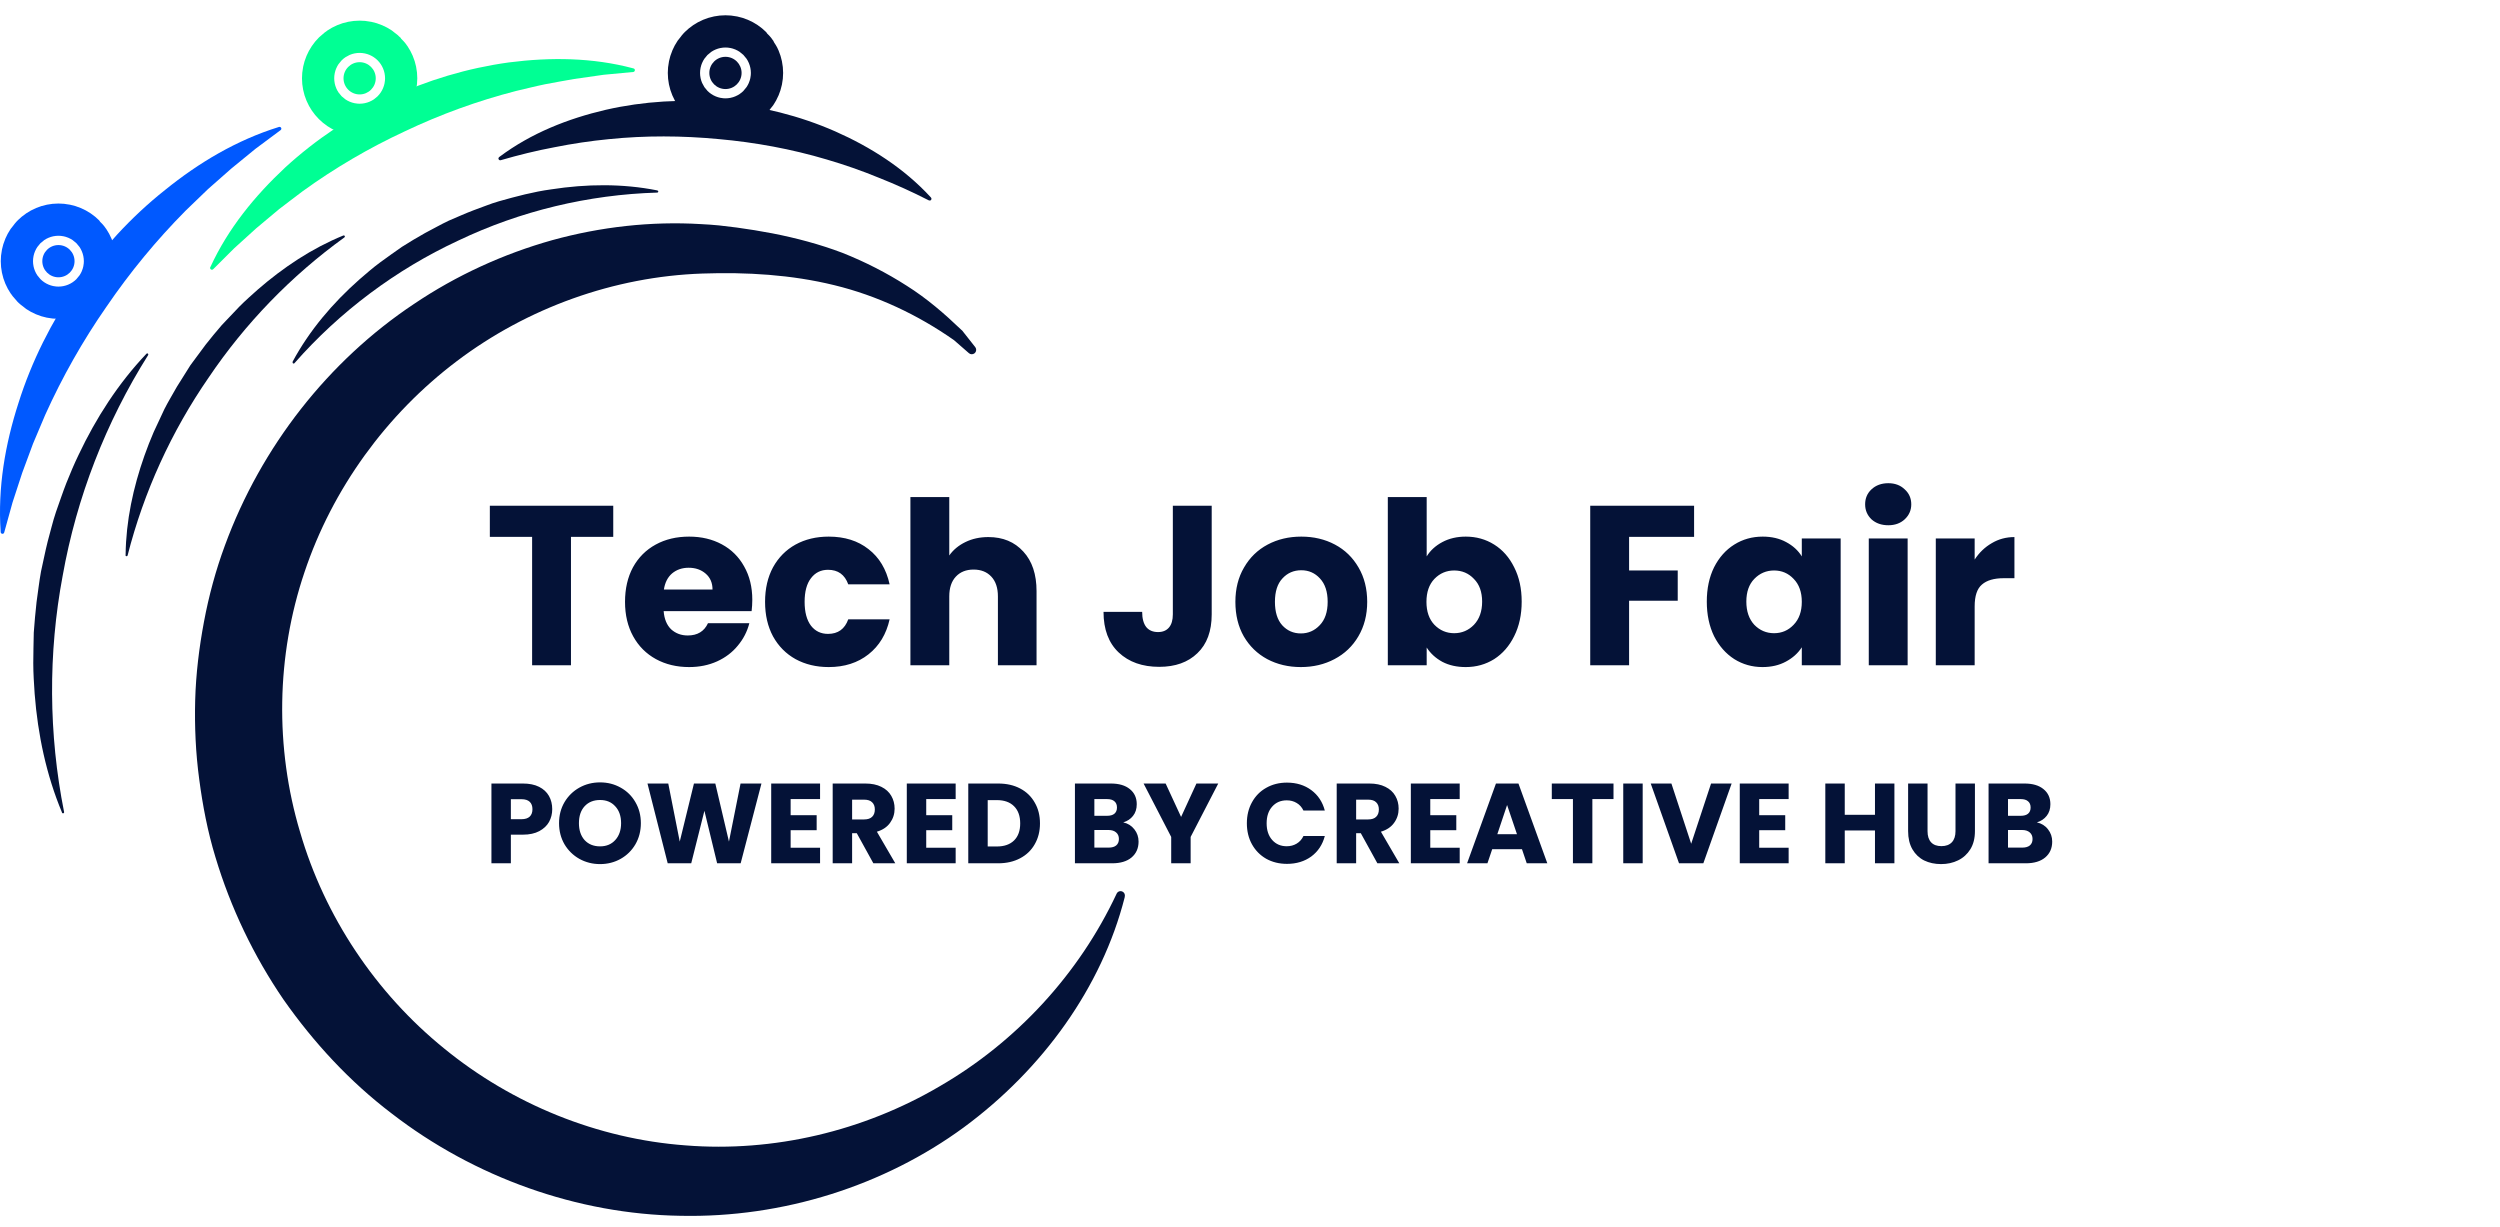 <svg width="110" height="54" viewBox="0 0 110 54" fill="none" xmlns="http://www.w3.org/2000/svg">
<path d="M49.484 39.491C48.48 43.432 45.883 47.045 42.405 49.606C38.915 52.164 34.459 53.593 29.939 53.495C25.412 53.427 20.866 51.805 17.227 48.988C15.391 47.593 13.804 45.876 12.473 43.979C11.165 42.065 10.148 39.944 9.478 37.71C9.138 36.596 8.918 35.447 8.766 34.291C8.61 33.135 8.558 31.969 8.588 30.81C8.62 29.647 8.762 28.491 8.976 27.352C9.19 26.212 9.494 25.088 9.896 24C11.489 19.652 14.452 15.879 18.211 13.377C20.082 12.114 22.152 11.171 24.292 10.569C26.436 9.977 28.657 9.73 30.826 9.86C31.095 9.876 31.37 9.889 31.636 9.918L32.419 10.012C32.941 10.083 33.465 10.168 33.986 10.268C35.029 10.472 36.069 10.747 37.069 11.126C38.063 11.521 39.015 12.007 39.896 12.573C40.783 13.13 41.57 13.814 42.302 14.516L42.334 14.542C42.522 14.775 42.706 15.015 42.891 15.248L42.91 15.274C42.975 15.358 42.962 15.478 42.878 15.546C42.804 15.604 42.7 15.601 42.632 15.539L41.965 14.957L41.981 14.97C40.382 13.849 38.597 13.007 36.706 12.547C34.822 12.085 32.85 11.968 30.904 12.036C27.018 12.169 23.198 13.548 20.102 15.889C17.003 18.227 14.623 21.507 13.396 25.182C12.156 28.854 12.094 32.902 13.202 36.606C14.28 40.32 16.527 43.687 19.538 46.129C22.537 48.583 26.293 50.112 30.166 50.397C34.038 50.707 37.989 49.768 41.34 47.8C44.708 45.854 47.473 42.865 49.131 39.323C49.176 39.225 49.289 39.183 49.386 39.229C49.471 39.268 49.513 39.361 49.49 39.452L49.484 39.491Z" fill="#041237"/>
<path d="M12.874 15.915C13.613 14.542 14.639 13.334 15.815 12.295C16.113 12.039 16.407 11.78 16.724 11.547C17.045 11.32 17.359 11.081 17.686 10.861C18.02 10.65 18.357 10.446 18.7 10.255C19.049 10.074 19.393 9.876 19.749 9.708C20.111 9.556 20.471 9.39 20.84 9.251C21.212 9.122 21.575 8.963 21.954 8.856C22.712 8.642 23.473 8.438 24.253 8.332C25.804 8.092 27.387 8.073 28.916 8.377L28.925 8.38C28.951 8.387 28.967 8.409 28.964 8.435C28.961 8.458 28.942 8.474 28.919 8.474C25.891 8.562 22.89 9.284 20.166 10.585C17.427 11.858 14.953 13.707 12.956 15.98C12.939 15.999 12.907 16.003 12.887 15.983C12.871 15.967 12.868 15.944 12.878 15.925L12.874 15.915Z" fill="#041237"/>
<path d="M5.527 24.405C5.544 22.916 5.861 21.449 6.356 20.047C6.479 19.694 6.619 19.347 6.764 19.007L7.237 17.994C7.406 17.66 7.603 17.343 7.784 17.016L8.38 16.067L9.047 15.167C9.28 14.876 9.513 14.584 9.76 14.303L10.53 13.493C10.793 13.227 11.074 12.981 11.349 12.735C12.473 11.761 13.723 10.928 15.099 10.365L15.109 10.362C15.135 10.352 15.161 10.365 15.17 10.388C15.18 10.407 15.17 10.433 15.154 10.446C12.816 12.133 10.783 14.235 9.177 16.618C7.542 18.985 6.327 21.643 5.615 24.438C5.608 24.463 5.583 24.48 5.557 24.473C5.534 24.467 5.521 24.447 5.521 24.424L5.527 24.405Z" fill="#041237"/>
<path d="M21.986 6.894C23.372 5.858 24.988 5.22 26.655 4.831C28.326 4.449 30.062 4.352 31.775 4.508C33.488 4.673 35.178 5.09 36.748 5.78C38.316 6.473 39.779 7.406 40.948 8.675L40.964 8.694C40.993 8.727 40.99 8.775 40.961 8.804C40.935 8.827 40.899 8.83 40.87 8.817C40.148 8.448 39.413 8.115 38.659 7.817C37.911 7.509 37.147 7.244 36.373 7.017C34.825 6.557 33.228 6.263 31.622 6.12C30.016 5.968 28.394 5.958 26.785 6.123C25.982 6.201 25.182 6.321 24.389 6.48C23.596 6.628 22.809 6.823 22.032 7.049C21.989 7.062 21.947 7.036 21.934 6.994C21.925 6.962 21.938 6.93 21.963 6.91L21.986 6.894Z" fill="#041237"/>
<path d="M9.264 11.735C10.038 10.054 11.21 8.62 12.551 7.367C13.905 6.127 15.456 5.094 17.123 4.313C18.791 3.53 20.575 2.995 22.395 2.746C24.214 2.513 26.066 2.529 27.854 3.005L27.877 3.012C27.919 3.021 27.945 3.067 27.931 3.109C27.922 3.141 27.896 3.164 27.863 3.167L26.562 3.29L25.267 3.475C24.836 3.546 24.409 3.63 23.981 3.708C23.554 3.795 23.133 3.905 22.709 4.002C21.022 4.436 19.38 5.032 17.809 5.78C16.233 6.512 14.724 7.396 13.315 8.416C12.966 8.675 12.622 8.944 12.276 9.206L11.275 10.044L10.307 10.922L9.381 11.845C9.349 11.877 9.3 11.877 9.268 11.845C9.245 11.822 9.239 11.787 9.251 11.758L9.264 11.735Z" fill="#00FF94"/>
<path d="M0.029 23.392C-0.103 21.465 0.224 19.555 0.813 17.732C1.389 15.899 2.267 14.163 3.355 12.577C4.449 10.993 5.757 9.552 7.26 8.361C8.749 7.156 10.414 6.165 12.256 5.592L12.275 5.586C12.318 5.573 12.363 5.596 12.376 5.638C12.386 5.67 12.373 5.706 12.347 5.725L11.246 6.544L10.184 7.412L9.154 8.319L8.166 9.271C6.881 10.569 5.715 11.984 4.686 13.493C3.643 14.992 2.74 16.589 1.988 18.256L1.454 19.519L0.978 20.804L0.551 22.109L0.185 23.43C0.172 23.473 0.13 23.498 0.088 23.485C0.055 23.476 0.033 23.447 0.029 23.414V23.392Z" fill="#0059FF"/>
<path d="M31.921 3.918C32.312 3.918 32.63 3.601 32.63 3.209C32.63 2.817 32.312 2.5 31.921 2.5C31.529 2.5 31.211 2.817 31.211 3.209C31.211 3.601 31.529 3.918 31.921 3.918Z" fill="#041237" stroke="#041237" stroke-width="3.655" stroke-miterlimit="10" stroke-linecap="round"/>
<path d="M15.824 4.155C16.215 4.155 16.533 3.837 16.533 3.445C16.533 3.054 16.215 2.736 15.824 2.736C15.432 2.736 15.115 3.054 15.115 3.445C15.115 3.837 15.432 4.155 15.824 4.155Z" fill="#00FF94" stroke="#00FF94" stroke-width="3.655" stroke-miterlimit="10" stroke-linecap="round"/>
<path d="M2.571 12.201C2.963 12.201 3.28 11.884 3.28 11.492C3.28 11.1 2.963 10.783 2.571 10.783C2.18 10.783 1.862 11.1 1.862 11.492C1.862 11.884 2.18 12.201 2.571 12.201Z" fill="#0059FF" stroke="#0059FF" stroke-width="3.655" stroke-miterlimit="10" stroke-linecap="round"/>
<path d="M2.726 35.745C2.037 34.096 1.664 32.322 1.525 30.531C1.496 30.085 1.464 29.634 1.464 29.184C1.473 28.734 1.47 28.284 1.486 27.834C1.519 27.384 1.558 26.934 1.609 26.487C1.674 26.04 1.723 25.59 1.804 25.147C1.904 24.706 1.988 24.263 2.098 23.826C2.221 23.392 2.318 22.951 2.464 22.524C2.616 22.1 2.756 21.672 2.921 21.251C3.089 20.834 3.261 20.419 3.458 20.014C4.226 18.389 5.207 16.867 6.437 15.572L6.444 15.565C6.463 15.546 6.492 15.546 6.512 15.562C6.528 15.578 6.531 15.604 6.518 15.624C4.656 18.58 3.371 21.889 2.759 25.325C2.114 28.75 2.137 32.303 2.82 35.728C2.827 35.754 2.807 35.78 2.781 35.787C2.759 35.79 2.736 35.78 2.726 35.758V35.745Z" fill="#041237"/>
<path d="M26.983 22.251V23.621H25.123V29.271H23.413V23.621H21.553V22.251H26.983ZM33.101 26.391C33.101 26.551 33.091 26.717 33.071 26.891H29.201C29.228 27.237 29.338 27.504 29.531 27.691C29.731 27.871 29.974 27.961 30.261 27.961C30.688 27.961 30.985 27.781 31.151 27.421H32.971C32.878 27.787 32.708 28.117 32.461 28.411C32.221 28.704 31.918 28.934 31.551 29.101C31.184 29.267 30.774 29.351 30.321 29.351C29.774 29.351 29.288 29.234 28.861 29.001C28.434 28.767 28.101 28.434 27.861 28.001C27.621 27.567 27.501 27.061 27.501 26.481C27.501 25.901 27.618 25.394 27.851 24.961C28.091 24.527 28.424 24.194 28.851 23.961C29.278 23.727 29.768 23.611 30.321 23.611C30.861 23.611 31.341 23.724 31.761 23.951C32.181 24.177 32.508 24.501 32.741 24.921C32.981 25.341 33.101 25.831 33.101 26.391ZM31.351 25.941C31.351 25.647 31.251 25.414 31.051 25.241C30.851 25.067 30.601 24.981 30.301 24.981C30.015 24.981 29.771 25.064 29.571 25.231C29.378 25.397 29.258 25.634 29.211 25.941H31.351ZM33.663 26.481C33.663 25.901 33.78 25.394 34.013 24.961C34.253 24.527 34.583 24.194 35.003 23.961C35.43 23.727 35.917 23.611 36.463 23.611C37.163 23.611 37.747 23.794 38.213 24.161C38.687 24.527 38.997 25.044 39.143 25.711H37.323C37.17 25.284 36.873 25.071 36.433 25.071C36.12 25.071 35.87 25.194 35.683 25.441C35.497 25.681 35.403 26.027 35.403 26.481C35.403 26.934 35.497 27.284 35.683 27.531C35.87 27.771 36.12 27.891 36.433 27.891C36.873 27.891 37.17 27.677 37.323 27.251H39.143C38.997 27.904 38.687 28.417 38.213 28.791C37.74 29.164 37.157 29.351 36.463 29.351C35.917 29.351 35.43 29.234 35.003 29.001C34.583 28.767 34.253 28.434 34.013 28.001C33.78 27.567 33.663 27.061 33.663 26.481ZM43.488 23.631C44.128 23.631 44.641 23.844 45.028 24.271C45.415 24.691 45.608 25.271 45.608 26.011V29.271H43.908V26.241C43.908 25.867 43.811 25.577 43.618 25.371C43.425 25.164 43.165 25.061 42.838 25.061C42.511 25.061 42.251 25.164 42.058 25.371C41.865 25.577 41.768 25.867 41.768 26.241V29.271H40.058V21.871H41.768V24.441C41.941 24.194 42.178 23.997 42.478 23.851C42.778 23.704 43.115 23.631 43.488 23.631ZM53.315 22.251V27.031C53.315 27.771 53.105 28.341 52.685 28.741C52.272 29.141 51.712 29.341 51.005 29.341C50.265 29.341 49.672 29.131 49.225 28.711C48.779 28.291 48.555 27.694 48.555 26.921H50.255C50.255 27.214 50.315 27.437 50.435 27.591C50.555 27.737 50.729 27.811 50.955 27.811C51.162 27.811 51.322 27.744 51.435 27.611C51.549 27.477 51.605 27.284 51.605 27.031V22.251H53.315ZM57.237 29.351C56.69 29.351 56.197 29.234 55.757 29.001C55.323 28.767 54.98 28.434 54.727 28.001C54.48 27.567 54.357 27.061 54.357 26.481C54.357 25.907 54.483 25.404 54.737 24.971C54.99 24.531 55.337 24.194 55.777 23.961C56.217 23.727 56.71 23.611 57.257 23.611C57.803 23.611 58.297 23.727 58.737 23.961C59.177 24.194 59.523 24.531 59.777 24.971C60.03 25.404 60.157 25.907 60.157 26.481C60.157 27.054 60.027 27.561 59.767 28.001C59.513 28.434 59.163 28.767 58.717 29.001C58.277 29.234 57.783 29.351 57.237 29.351ZM57.237 27.871C57.563 27.871 57.84 27.751 58.067 27.511C58.3 27.271 58.417 26.927 58.417 26.481C58.417 26.034 58.303 25.691 58.077 25.451C57.857 25.211 57.583 25.091 57.257 25.091C56.923 25.091 56.647 25.211 56.427 25.451C56.207 25.684 56.097 26.027 56.097 26.481C56.097 26.927 56.203 27.271 56.417 27.511C56.637 27.751 56.91 27.871 57.237 27.871ZM62.774 24.481C62.934 24.221 63.164 24.011 63.464 23.851C63.764 23.691 64.107 23.611 64.494 23.611C64.954 23.611 65.371 23.727 65.744 23.961C66.117 24.194 66.41 24.527 66.624 24.961C66.844 25.394 66.954 25.897 66.954 26.471C66.954 27.044 66.844 27.551 66.624 27.991C66.41 28.424 66.117 28.761 65.744 29.001C65.371 29.234 64.954 29.351 64.494 29.351C64.1 29.351 63.757 29.274 63.464 29.121C63.17 28.961 62.941 28.751 62.774 28.491V29.271H61.064V21.871H62.774V24.481ZM65.214 26.471C65.214 26.044 65.094 25.711 64.854 25.471C64.621 25.224 64.331 25.101 63.984 25.101C63.644 25.101 63.354 25.224 63.114 25.471C62.88 25.717 62.764 26.054 62.764 26.481C62.764 26.907 62.88 27.244 63.114 27.491C63.354 27.737 63.644 27.861 63.984 27.861C64.324 27.861 64.614 27.737 64.854 27.491C65.094 27.237 65.214 26.897 65.214 26.471ZM74.54 22.251V23.621H71.68V25.101H73.82V26.431H71.68V29.271H69.97V22.251H74.54ZM75.099 26.471C75.099 25.897 75.206 25.394 75.419 24.961C75.639 24.527 75.936 24.194 76.309 23.961C76.682 23.727 77.099 23.611 77.559 23.611C77.952 23.611 78.296 23.691 78.589 23.851C78.889 24.011 79.119 24.221 79.279 24.481V23.691H80.989V29.271H79.279V28.481C79.112 28.741 78.879 28.951 78.579 29.111C78.285 29.271 77.942 29.351 77.549 29.351C77.096 29.351 76.682 29.234 76.309 29.001C75.936 28.761 75.639 28.424 75.419 27.991C75.206 27.551 75.099 27.044 75.099 26.471ZM79.279 26.481C79.279 26.054 79.159 25.717 78.919 25.471C78.686 25.224 78.399 25.101 78.059 25.101C77.719 25.101 77.429 25.224 77.189 25.471C76.956 25.711 76.839 26.044 76.839 26.471C76.839 26.897 76.956 27.237 77.189 27.491C77.429 27.737 77.719 27.861 78.059 27.861C78.399 27.861 78.686 27.737 78.919 27.491C79.159 27.244 79.279 26.907 79.279 26.481ZM83.086 23.111C82.786 23.111 82.539 23.024 82.346 22.851C82.159 22.671 82.066 22.451 82.066 22.191C82.066 21.924 82.159 21.704 82.346 21.531C82.539 21.351 82.786 21.261 83.086 21.261C83.379 21.261 83.619 21.351 83.806 21.531C83.999 21.704 84.096 21.924 84.096 22.191C84.096 22.451 83.999 22.671 83.806 22.851C83.619 23.024 83.379 23.111 83.086 23.111ZM83.936 23.691V29.271H82.226V23.691H83.936ZM86.885 24.621C87.085 24.314 87.335 24.074 87.635 23.901C87.935 23.721 88.269 23.631 88.635 23.631V25.441H88.165C87.739 25.441 87.418 25.534 87.205 25.721C86.992 25.901 86.885 26.221 86.885 26.681V29.271H85.175V23.691H86.885V24.621Z" fill="#041237"/>
<path d="M24.298 35.605C24.298 35.808 24.251 35.995 24.158 36.165C24.065 36.331 23.921 36.466 23.728 36.57C23.535 36.673 23.295 36.725 23.008 36.725H22.478V37.985H21.623V34.475H23.008C23.288 34.475 23.525 34.523 23.718 34.62C23.911 34.716 24.056 34.85 24.153 35.02C24.25 35.19 24.298 35.385 24.298 35.605ZM22.943 36.045C23.106 36.045 23.228 36.006 23.308 35.93C23.388 35.853 23.428 35.745 23.428 35.605C23.428 35.465 23.388 35.356 23.308 35.28C23.228 35.203 23.106 35.165 22.943 35.165H22.478V36.045H22.943ZM26.403 38.02C26.073 38.02 25.77 37.943 25.493 37.79C25.22 37.636 25.001 37.423 24.838 37.15C24.678 36.873 24.598 36.563 24.598 36.22C24.598 35.876 24.678 35.568 24.838 35.295C25.001 35.021 25.22 34.808 25.493 34.655C25.77 34.501 26.073 34.425 26.403 34.425C26.733 34.425 27.035 34.501 27.308 34.655C27.585 34.808 27.801 35.021 27.958 35.295C28.118 35.568 28.198 35.876 28.198 36.22C28.198 36.563 28.118 36.873 27.958 37.15C27.798 37.423 27.581 37.636 27.308 37.79C27.035 37.943 26.733 38.02 26.403 38.02ZM26.403 37.24C26.683 37.24 26.906 37.146 27.073 36.96C27.243 36.773 27.328 36.526 27.328 36.22C27.328 35.91 27.243 35.663 27.073 35.48C26.906 35.293 26.683 35.2 26.403 35.2C26.12 35.2 25.893 35.291 25.723 35.475C25.556 35.658 25.473 35.906 25.473 36.22C25.473 36.53 25.556 36.778 25.723 36.965C25.893 37.148 26.12 37.24 26.403 37.24ZM33.504 34.475L32.589 37.985H31.554L30.994 35.675L30.414 37.985H29.379L28.489 34.475H29.404L29.909 37.03L30.534 34.475H31.474L32.074 37.03L32.584 34.475H33.504ZM34.788 35.16V35.87H35.933V36.53H34.788V37.3H36.083V37.985H33.933V34.475H36.083V35.16H34.788ZM38.428 37.985L37.698 36.66H37.493V37.985H36.638V34.475H38.073C38.349 34.475 38.584 34.523 38.778 34.62C38.974 34.716 39.121 34.85 39.218 35.02C39.314 35.186 39.363 35.373 39.363 35.58C39.363 35.813 39.296 36.021 39.163 36.205C39.033 36.388 38.839 36.518 38.583 36.595L39.393 37.985H38.428ZM37.493 36.055H38.023C38.179 36.055 38.296 36.016 38.373 35.94C38.453 35.863 38.493 35.755 38.493 35.615C38.493 35.481 38.453 35.376 38.373 35.3C38.296 35.223 38.179 35.185 38.023 35.185H37.493V36.055ZM40.754 35.16V35.87H41.899V36.53H40.754V37.3H42.049V37.985H39.899V34.475H42.049V35.16H40.754ZM43.919 34.475C44.289 34.475 44.613 34.548 44.889 34.695C45.166 34.841 45.379 35.048 45.529 35.315C45.683 35.578 45.759 35.883 45.759 36.23C45.759 36.573 45.683 36.878 45.529 37.145C45.379 37.411 45.164 37.618 44.884 37.765C44.608 37.911 44.286 37.985 43.919 37.985H42.604V34.475H43.919ZM43.864 37.245C44.188 37.245 44.439 37.156 44.619 36.98C44.799 36.803 44.889 36.553 44.889 36.23C44.889 35.906 44.799 35.655 44.619 35.475C44.439 35.295 44.188 35.205 43.864 35.205H43.459V37.245H43.864ZM49.422 36.185C49.625 36.228 49.788 36.33 49.912 36.49C50.035 36.646 50.097 36.826 50.097 37.03C50.097 37.323 49.993 37.556 49.787 37.73C49.584 37.9 49.298 37.985 48.932 37.985H47.297V34.475H48.877C49.233 34.475 49.512 34.556 49.712 34.72C49.915 34.883 50.017 35.105 50.017 35.385C50.017 35.591 49.962 35.763 49.852 35.9C49.745 36.036 49.602 36.131 49.422 36.185ZM48.152 35.895H48.712C48.852 35.895 48.959 35.865 49.032 35.805C49.108 35.741 49.147 35.65 49.147 35.53C49.147 35.41 49.108 35.318 49.032 35.255C48.959 35.191 48.852 35.16 48.712 35.16H48.152V35.895ZM48.782 37.295C48.925 37.295 49.035 37.263 49.112 37.2C49.192 37.133 49.232 37.038 49.232 36.915C49.232 36.791 49.19 36.695 49.107 36.625C49.027 36.555 48.915 36.52 48.772 36.52H48.152V37.295H48.782ZM53.603 34.475L52.388 36.825V37.985H51.533V36.825L50.318 34.475H51.288L51.968 35.945L52.643 34.475H53.603ZM54.862 36.225C54.862 35.878 54.937 35.57 55.087 35.3C55.237 35.026 55.445 34.815 55.712 34.665C55.982 34.511 56.287 34.435 56.627 34.435C57.043 34.435 57.4 34.545 57.697 34.765C57.993 34.985 58.192 35.285 58.292 35.665H57.352C57.282 35.518 57.182 35.406 57.052 35.33C56.925 35.253 56.78 35.215 56.617 35.215C56.353 35.215 56.14 35.306 55.977 35.49C55.813 35.673 55.732 35.918 55.732 36.225C55.732 36.531 55.813 36.776 55.977 36.96C56.14 37.143 56.353 37.235 56.617 37.235C56.78 37.235 56.925 37.196 57.052 37.12C57.182 37.043 57.282 36.931 57.352 36.785H58.292C58.192 37.165 57.993 37.465 57.697 37.685C57.4 37.901 57.043 38.01 56.627 38.01C56.287 38.01 55.982 37.935 55.712 37.785C55.445 37.631 55.237 37.42 55.087 37.15C54.937 36.88 54.862 36.571 54.862 36.225ZM60.605 37.985L59.875 36.66H59.67V37.985H58.815V34.475H60.25C60.527 34.475 60.762 34.523 60.955 34.62C61.152 34.716 61.299 34.85 61.395 35.02C61.492 35.186 61.54 35.373 61.54 35.58C61.54 35.813 61.474 36.021 61.34 36.205C61.21 36.388 61.017 36.518 60.76 36.595L61.57 37.985H60.605ZM59.67 36.055H60.2C60.357 36.055 60.474 36.016 60.55 35.94C60.63 35.863 60.67 35.755 60.67 35.615C60.67 35.481 60.63 35.376 60.55 35.3C60.474 35.223 60.357 35.185 60.2 35.185H59.67V36.055ZM62.932 35.16V35.87H64.077V36.53H62.932V37.3H64.227V37.985H62.077V34.475H64.227V35.16H62.932ZM66.967 37.365H65.657L65.447 37.985H64.552L65.822 34.475H66.812L68.082 37.985H67.177L66.967 37.365ZM66.747 36.705L66.312 35.42L65.882 36.705H66.747ZM70.994 34.475V35.16H70.064V37.985H69.209V35.16H68.279V34.475H70.994ZM72.278 34.475V37.985H71.423V34.475H72.278ZM76.192 34.475L74.947 37.985H73.877L72.632 34.475H73.542L74.412 37.125L75.287 34.475H76.192ZM77.405 35.16V35.87H78.55V36.53H77.405V37.3H78.7V37.985H76.55V34.475H78.7V35.16H77.405ZM83.354 34.475V37.985H82.499V36.54H81.169V37.985H80.314V34.475H81.169V35.85H82.499V34.475H83.354ZM84.812 34.475V36.575C84.812 36.785 84.863 36.946 84.967 37.06C85.07 37.173 85.222 37.23 85.422 37.23C85.622 37.23 85.775 37.173 85.882 37.06C85.988 36.946 86.042 36.785 86.042 36.575V34.475H86.897V36.57C86.897 36.883 86.83 37.148 86.697 37.365C86.563 37.581 86.383 37.745 86.157 37.855C85.933 37.965 85.683 38.02 85.407 38.02C85.13 38.02 84.882 37.966 84.662 37.86C84.445 37.75 84.273 37.586 84.147 37.37C84.02 37.15 83.957 36.883 83.957 36.57V34.475H84.812ZM89.622 36.185C89.825 36.228 89.989 36.33 90.112 36.49C90.235 36.646 90.297 36.826 90.297 37.03C90.297 37.323 90.194 37.556 89.987 37.73C89.784 37.9 89.499 37.985 89.132 37.985H87.497V34.475H89.077C89.434 34.475 89.712 34.556 89.912 34.72C90.115 34.883 90.217 35.105 90.217 35.385C90.217 35.591 90.162 35.763 90.052 35.9C89.945 36.036 89.802 36.131 89.622 36.185ZM88.352 35.895H88.912C89.052 35.895 89.159 35.865 89.232 35.805C89.309 35.741 89.347 35.65 89.347 35.53C89.347 35.41 89.309 35.318 89.232 35.255C89.159 35.191 89.052 35.16 88.912 35.16H88.352V35.895ZM88.982 37.295C89.125 37.295 89.235 37.263 89.312 37.2C89.392 37.133 89.432 37.038 89.432 36.915C89.432 36.791 89.39 36.695 89.307 36.625C89.227 36.555 89.115 36.52 88.972 36.52H88.352V37.295H88.982Z" fill="#041237"/>
</svg>
